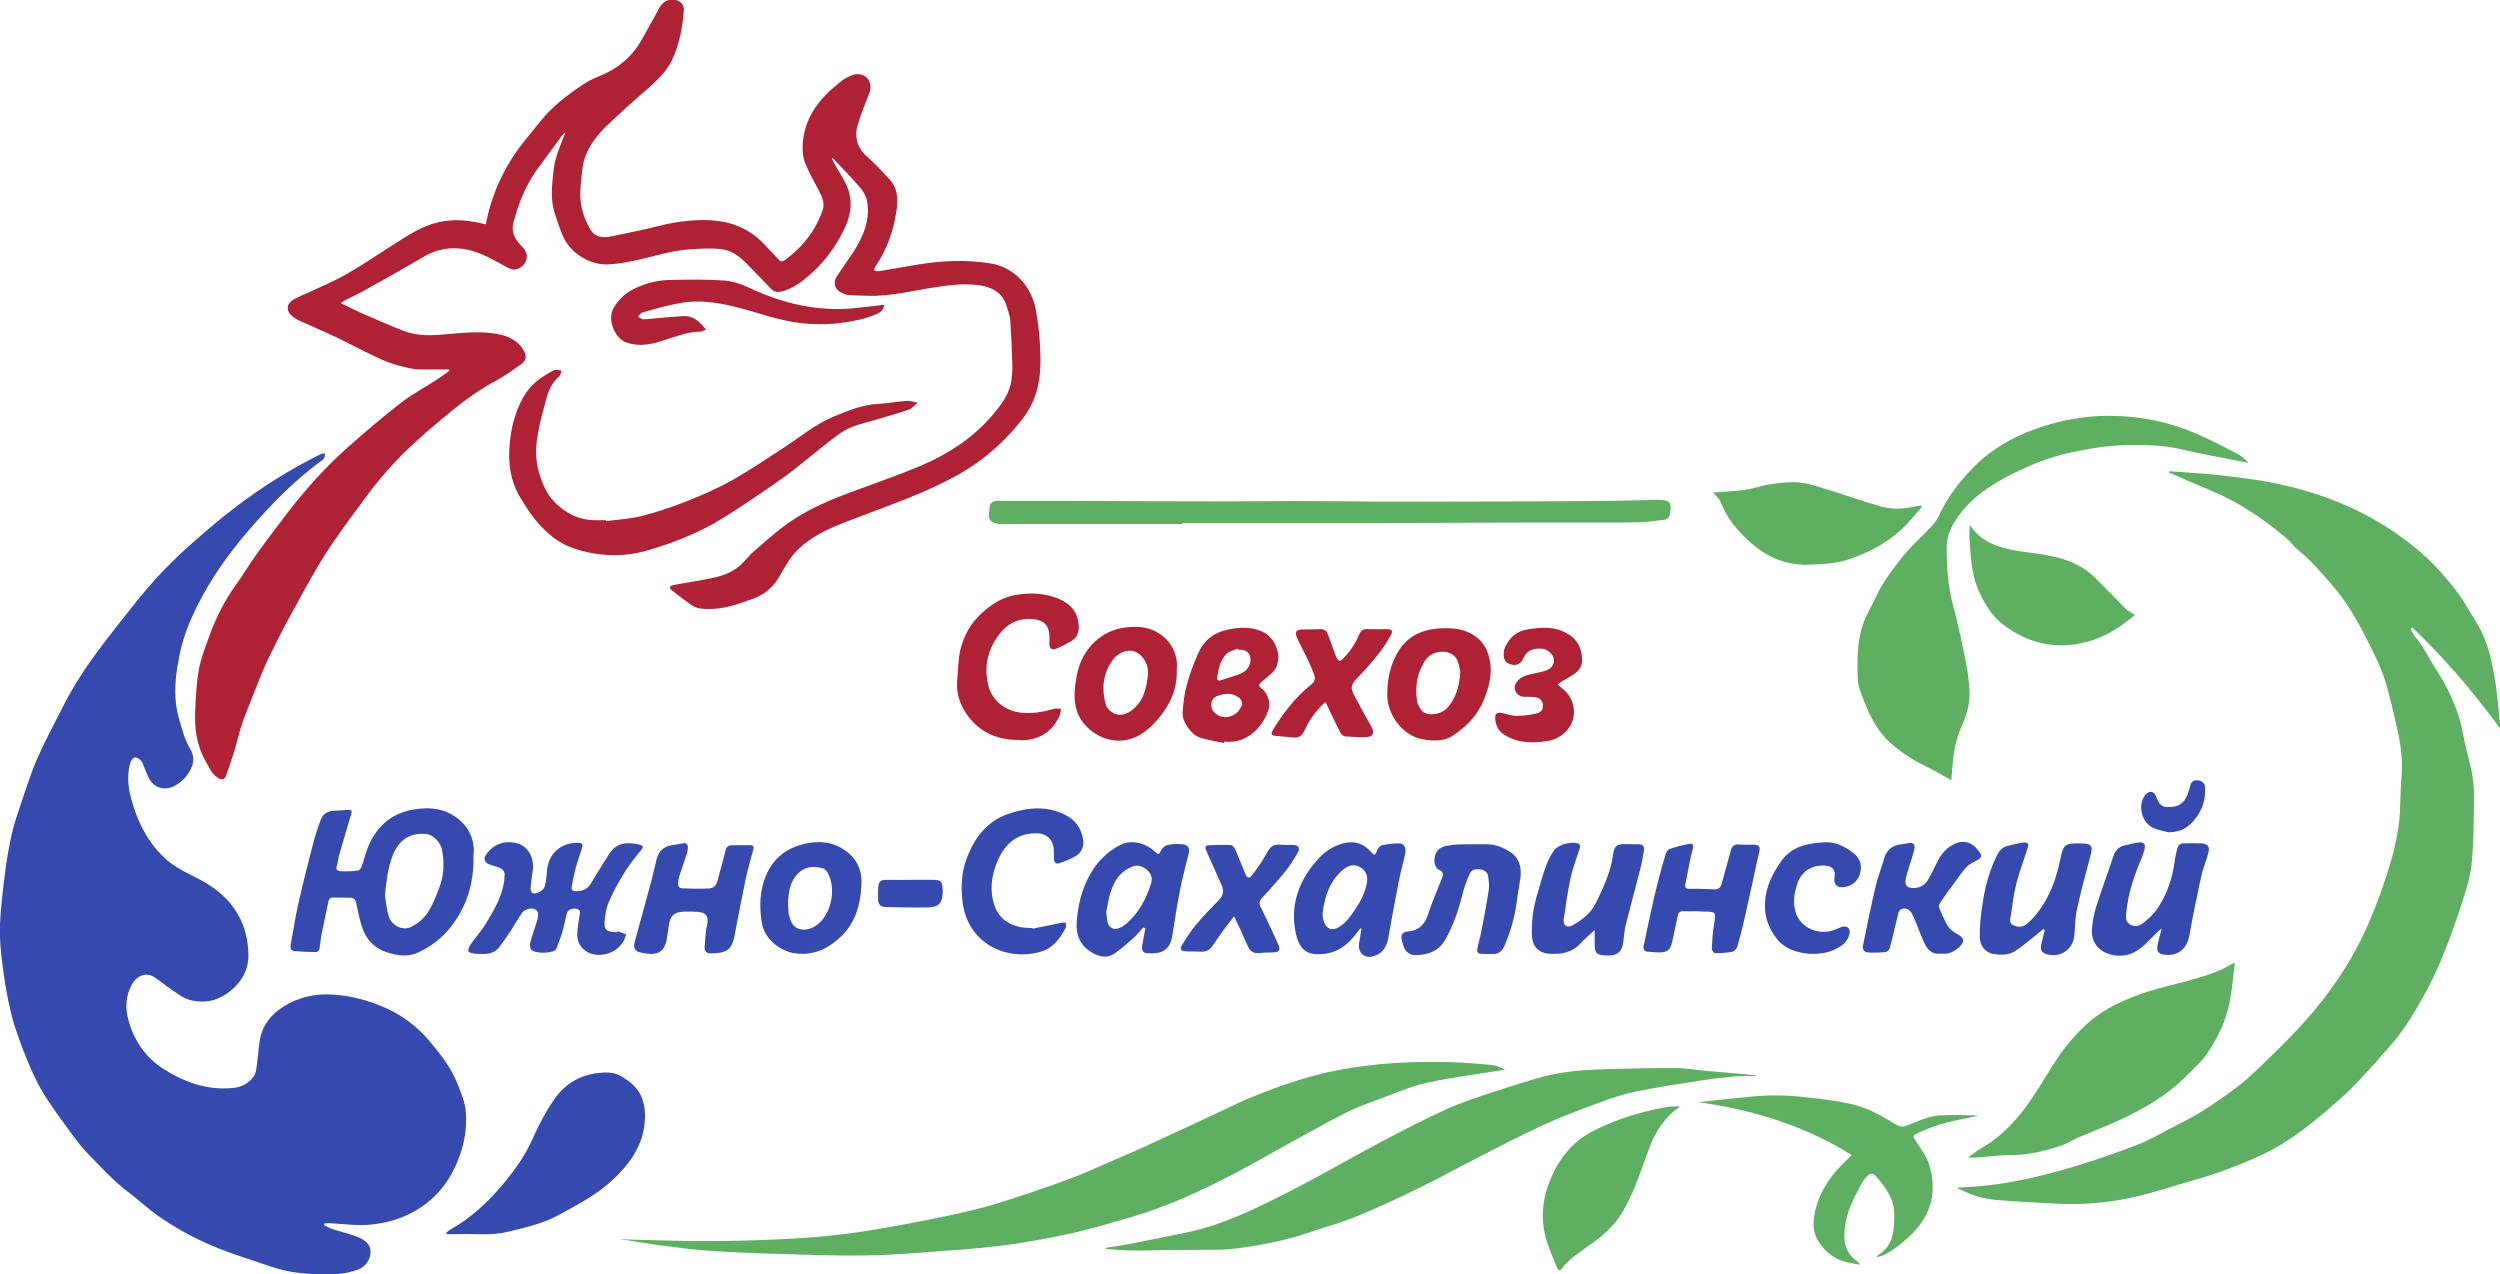 <?xml version="1.0" encoding="utf-8"?>
<!-- Generator: Adobe Illustrator 27.3.1, SVG Export Plug-In . SVG Version: 6.00 Build 0)  -->
<svg version="1.1" id="Слой_1" xmlns="http://www.w3.org/2000/svg" xmlns:xlink="http://www.w3.org/1999/xlink" x="0px" y="0px"
	 viewBox="0 0 1315.3 670.5" style="enable-background:new 0 0 1315.3 670.5;" xml:space="preserve">
<style type="text/css">
	.st0{fill:#3549AF;}
	.st1{fill:#AF2236;}
	.st2{fill:#5FAF63;}
</style>
<path class="st0" d="M170.5,644.5c1.4,0.7,2.7,1.6,4.2,2.1c4.3,1.4,8.8,2.4,13,4c2.2,0.8,4.7,2.2,6,4c3.1,4.3,0.2,11.4-5.4,13.4
	c-3.6,1.2-7.4,2.2-11.2,2.3c-12,0.5-23.9-0.1-35.5-4.2c-8.7-3.1-17.6-5.7-26.1-9.1c-11.5-4.5-22.5-10.4-32.6-17.5
	c-5.1-3.6-9.7-8-14.8-11.8c-8.3-6.2-15.2-13.9-22.4-21.3c-2.6-2.6-4.8-5.6-7-8.5c-5.5-7.6-11.2-15-16-22.9c-3.8-6.3-6.8-13.2-9.5-20
	c-2.8-7.1-5.5-14.3-7.3-21.7c-2.1-8.4-3.5-17-4.6-25.6c-0.9-7.1-1.6-14.3-1.3-21.5c0.4-9.6,1.7-19.2,2.9-28.8
	c0.8-6.1,1.9-12.3,3.2-18.3c1.1-4.9,2.7-9.7,4.3-14.4c2.9-8.6,5.6-17.3,9.2-25.6c3.8-8.8,8.5-17.3,12.8-25.9
	c5.3-10.7,11.7-20.7,18.8-30.3c6.9-9.4,14.3-18.4,21.5-27.6c2.1-2.6,4.3-5.1,6.5-7.7c10-11.5,21.4-21.7,33.1-31.5
	c14.5-12.2,30-23,46.7-32.1c3.3-1.8,6.6-3.5,10-5.2c0.6-0.3,1.3-0.1,2-0.2c-0.1,0.7,0,1.6-0.4,2.2c-0.3,0.7-1,1.3-1.6,1.7
	c-12.7,9.3-23.8,20.3-34.2,32c-10.8,12.1-20.6,24.9-28.3,39.1c-5.3,9.8-9.9,20-12.1,31.3c-1.7,8.5-2.8,16.8-1.8,25.4
	c0.3,2.5,0.8,5.1,1.5,7.5c1.6,5.5,2.9,11.1,5.9,16.1c2,3.3,2.3,6.9,0.4,10.7c-2,3.9-4.7,6.8-8.4,8.8c-5.1,2.8-10.7,1.4-13.5-3.7
	c-1.1-2.1-1.9-4.4-2.9-6.6c-0.4-1-0.6-2.1-1.3-2.8c-0.9-0.9-2.3-2-3.3-1.8c-0.9,0.1-2.1,1.6-2.4,2.7c-1.7,5.9-1.4,11.8,0.1,17.7
	c3.1,12.3,8.4,23.4,17.7,32.3c4.2,4,9.2,6.8,14.4,9.3c3.2,1.6,6.4,3.3,9.4,5.2c13.4,8.7,20.4,21.2,20.5,37c0,7.4-3.4,13.8-9.4,18.6
	c-6,4.9-12.7,6.7-20.2,5.1c-2.3-0.5-4.6-1.5-6.5-2.8c-4.3-2.8-8.4-5.8-12.5-8.9c-5.6-4.3-10.8-0.5-12.9,3.6
	c-3,5.8-3.4,11.7-1.7,18.1c2.9,10.9,8.9,19.7,18.2,25.8c11.2,7.2,23.5,11.6,37.1,10.2c4.4-0.4,8.2-2.6,10.7-6.1
	c1.4-1.9,1.4-4.8,1.8-7.3c0.8-4.9,0.7-10.1,2.1-14.8c2.3-7.7,8-12.9,15.1-16.5c7.3-3.7,15-5,23.2-4.4c9.6,0.7,18.7,3.2,27.4,7.1
	c9,4,16.7,10,23,17.5c5.9,7,11.5,14.2,14.8,22.8c1.8,4.6,3.8,9.2,4.2,14.4c0.6,8.1-0.6,15.7-3.4,23.4c-4,11.1-10.5,20.1-20.1,26.6
	c-7.7,5.2-16.4,8.1-25.7,9.1c-7.7,0.9-15.3-0.3-23-0.7c-0.8,0-1.6,0.1-2.4,0.2C170.7,643.9,170.6,644.2,170.5,644.5z"/>
<path class="st1" d="M437.6,83.3c0.4,0.9,0.9,1.7,1.3,2.6c2.2,4,4.9,7.9,6.7,12.1c3.4,8,2,15.9-1.9,23.5c-4.1,8.1-9.3,15.5-16,21.6
	c-4.9,4.5-10,8.7-16.7,10.3c-2.2,0.5-3.9,0.1-5.4-1.5c-3.8-3.9-7.6-7.8-11.3-11.7c-4.1-4.4-8.7-8.4-14.8-9.1
	c-5.5-0.7-11.2-0.3-16.7,0.1c-9.9,0.6-19.2,3.9-28.8,5.9c-4.7,1-9.4,1.8-14.2,2c-8.9,0.4-19.9-5.4-24-15.7
	c-1.6-4.1-3.1-8.2-4.3-12.4c-2-7-1-14.1-0.3-21.2c0.7-7.1,3.7-13.4,6.3-20.2c-0.6,0.6-1.4,1.1-1.9,1.8c-4.3,5.8-8.6,11.7-12.9,17.6
	c-6.2,8.5-9.9,18.1-12.6,28.2c-1.4,5.5,1.3,9.3,4.9,12.9c3.6,3.6,2.5,8.9-2,11.1c-1.9,0.9-3.6,0.8-5.5-0.2
	c-4.9-2.6-9.6-5.4-14.7-7.5c-10.2-4.1-20.3-4.1-30.1,1.7c-10.2,6.1-20.6,11.8-31,17.6c-3.2,1.8-6.5,3.3-9.8,5
	c-0.8,0.4-1.5,0.9-2.6,1.7c3.4,1.6,6.4,3.2,9.5,4.6c7.8,3.4,15.6,6.9,23.6,10c7,2.7,14.4,2.5,21.8,1.8c8.9-0.8,17.9-1.8,26.8-0.3
	c6,1,11.6,3.3,14.7,9.1c1.5,2.8,1.2,5-1.5,6.9c-4.2,3-8.3,6-12.8,8.4c-8.6,4.6-16.4,10.2-23.9,16.3c-11.8,9.7-23.5,19.6-33.7,31.2
	c-4.7,5.3-9.1,10.9-13.3,16.7c-6.8,9.3-13.8,18.6-20,28.4c-6.6,10.6-12.5,21.7-18.5,32.7c-4,7.3-7.7,14.7-11.3,22.2
	c-2.5,5.2-4.5,10.7-6.7,16.1c-2.2,5.6-4.5,11.1-6.5,16.7c-1.7,5-2.8,10.3-4.4,15.4c-1.3,4.2-2.7,8.4-4.2,12.5c-0.7,2-2.2,2.3-4,1.2
	c-3.6-2.1-4.9-5.8-6.8-9.1c-4.7-8.2-5.8-17.2-5.4-26.4c0.3-7.4,0.7-14.9,2-22.1c1.1-5.8,3.4-11.4,5.4-17.1
	c3.6-9.9,8.3-19.2,14.5-27.7c3.5-4.8,6.4-9.9,9.9-14.7c5.7-8,11.6-15.8,17.6-23.6c9.3-11.9,19.4-23.2,30.7-33.2
	c9.2-8.2,18.5-16.1,28.3-23.7c6-4.6,12.8-8.2,19.1-12.3c2.1-1.4,4.1-2.9,6.2-4.4c0-0.2-0.1-0.5-0.1-0.7c-2.4,0-4.8,0-7.2,0
	c-4.2-0.1-8.6,0.3-12.7-0.5c-5.1-1-10.3-2.4-15.1-4.5c-8.5-3.8-16.7-8.3-25.1-12.3c-5.9-2.8-12-5.3-17.9-8c-1.6-0.7-3.1-1.6-4.5-2.7
	c-3.2-2.5-3.3-6.3,0.2-8.5c2.8-1.8,6-2.9,9-4.3c6.3-3,12.9-5.7,19-9.2c8.4-4.8,16.4-10.2,24.5-15.4c7.6-4.8,15-9.9,23.8-12
	c6.3-1.5,12.6-1.4,19-0.3c2,0.4,4,0.8,6.3,1.3c0.3-1.3,0.5-2.3,0.7-3.4c2.4-10.9,6.8-21.2,12.6-30.6c4.5-7.3,10.3-13.8,15.7-20.5
	c6-7.5,13.6-13.3,21.5-18.6c2.7-1.8,5.6-3.4,8.6-4.6c10.3-4,18.2-10.6,23.5-20.4c2.6-4.9,5.5-9.7,8.1-14.7c1.7-3.3,3.9-5.6,8-5.4
	c3.1,0.1,5.8,2.5,5.5,5.6c-0.7,9-2.3,17.8-6.2,26.1c-2.8,5.9-7.4,10.3-12.2,14.6c-7.7,6.7-15.4,13.5-22.7,20.6
	c-4.8,4.7-8.9,10.1-11.1,16.6c-0.8,2.4-1.1,4.9-1.4,7.4c-0.4,3.9-0.9,7.8-0.9,11.7c0,6.7,2.1,12.9,5.5,18.6
	c2.3,3.8,6.4,4.2,10.5,3.4c8.3-1.7,16.6-3.3,24.8-5.4c8.6-2.2,17.2-3.4,26-3.2c12,0.3,22.5,4.3,30.7,13.5c2.2,2.4,4.6,4.7,6.7,7.1
	c1.1,1.3,2.1,1.4,3.5,0.4c6-4.4,11.1-9.7,15-16c1.9-3.1,3.4-6.5,4.7-9.9c1.4-3.6,0-7-1.7-10.3c-2.6-5-5.4-9.8-7.5-15
	c-1.1-2.8-1.3-6.1-1.2-9.1c0.6-13.6,7.8-23.6,18-31.9c1.4-1.2,2.8-2.4,4.4-3.3c1.6-0.9,3.4-1.9,5.2-2.2c5.9-0.9,9.6,4.3,7.5,9.8
	c-2.1,5.4-4.3,10.8-6,16.3c-2.1,6.8-0.5,12.7,5.2,17.6c4.1,3.5,7.7,7.6,11.4,11.6c4.2,4.4,4.5,10,3.8,15.5
	c-1.5,10.9-4.9,21.1-11.2,30.3c-0.4,0.6-0.5,1.4-0.7,2.1c0.8,0.1,1.7,0.5,2.4,0.4c6.8-1.1,13.7-2.4,20.5-3.5
	c12.8-2.1,25.6-2.7,38.4-0.6c12.5,2,21.5,12,23.8,24.5c1.7,9.5,2.5,19,2.4,28.6c-0.2,10.8-3,20.6-9.8,29.2
	c-10,12.7-22.2,23-36.5,30.5c-7.3,3.8-14.9,7.3-22.6,10.4c-11.9,4.8-24,9-36,13.8c-9.2,3.7-18.2,8.2-24.8,15.8
	c-3.1,3.7-5.4,8.1-7.9,12.3c-3.3,5.6-7.9,9.3-14.1,11.5c-7.4,2.6-14.7,5.3-22.7,5.2c-3.2,0-6.3-0.1-9-1.9c-3.6-2.5-7.1-5.2-10.5-7.9
	c-1.6-1.3-1.3-2.4,0.9-2.8c5.1-1,10.2-1.8,15.3-2.7c6.5-1.2,13-2.4,18.3-6.5c3.2-2.4,5.6-5.9,8.7-8.6c4.9-4.3,9.8-8.6,15-12.6
	c12.3-9.5,26.6-15.1,41-20.3c10.2-3.7,20.4-7.4,30.4-11.5c15.4-6.4,29.3-15.3,40.1-28.4c4.1-5,8-10.3,8.9-17c0.4-3,0.6-6,0.5-9.1
	c-0.2-7.6-0.6-15.1-1.1-22.6c-0.2-2.4-1.1-4.8-1.8-7.2c-2.2-7.5-7.8-10.3-15-11.3c-7.2-0.9-14.2-0.1-21.2,0.9
	c-12.5,1.8-24.7,5.2-37.5,4.7c-3.3-0.1-6.6-0.1-9.8-0.4c-1.5-0.2-3.1-0.9-4.4-1.7c-2.8-1.8-3.5-5.2-1.6-8c2.8-4.3,5.8-8.4,8.6-12.6
	c5.3-8.2,9.1-17,7.4-27c-0.4-2.5-1.9-5.1-3.6-7.1c-4.5-5.3-9.4-10.2-14.2-15.3c-0.2-0.2-0.5-0.3-0.8-0.4
	C437.9,83.2,437.8,83.3,437.6,83.3z"/>
<path class="st2" d="M1029.6,624.9c3.4-0.2,6.3-0.4,9.2-0.6c15.7-1.1,31-4.5,46-8.7c13.5-3.7,26.8-8.4,39.9-13.4
	c7.3-2.8,14.1-7.1,21.2-10.6c9.8-4.7,18.7-10.7,27.5-17c4.6-3.3,9-7,13.1-10.9c8.5-8.2,17.1-16.3,25-25.1
	c14.6-16.1,26.6-33.9,35.1-53.9c4-9.4,7.5-19,10.5-28.8c3.2-10.7,5.6-21.6,5.7-32.9c0.1-5.6,0.5-11.3,0.8-16.9
	c0.5-8.5-1-16.7-2.9-24.9c-1.5-6.7-3.1-13.4-4.9-20c-2.7-9.6-7.3-18.4-11.8-27.2c-4.9-9.5-10.3-18.6-17.4-26.6
	c-5.5-6.2-10.7-12.6-17.3-17.8c-2.4-1.9-4.2-4.6-6.6-6.6c-12.3-10.4-25.6-19.3-40.6-25.4c-7.1-2.9-14-6-21-9c0-0.2,0.1-0.4,0.1-0.7
	c8.5,0.7,17,1.1,25.4,2c10.2,1.2,20.5,2.3,30.6,4.4c17.3,3.6,34,9.2,49.5,17.7c9.6,5.3,18.7,11.5,27.1,18.8
	c6.5,5.6,12.1,11.9,17.3,18.5c4.5,5.6,7.9,11.9,11.7,18c6.7,10.9,8.9,23.1,10.6,35.5c0.8,6.1,1.3,12.2,1.9,18.3
	c0.1,0.5-0.1,1.1-0.1,2c-13.9-19.1-29.1-36.8-46-52.9c-0.3,0.2-0.6,0.4-0.9,0.6c0.7,1.2,1.1,2.7,2,3.7c4.9,5.7,7.9,12.5,12,18.7
	c5.1,7.9,9.1,16.3,11.8,25.3c1.4,4.8,2.1,9.8,3.2,14.7c1.1,5,2.7,9.9,3.5,14.9c0.7,4.5,0.9,9.2,0.8,13.8
	c-0.2,10.8-0.1,21.6-1.2,32.3c-0.7,7.1-2.9,14.1-5.1,20.9c-3.4,10.3-7,20.6-11.2,30.5c-3.5,8.4-7.7,16.5-12.3,24.3
	c-5.2,8.9-11.1,17.4-18.3,24.8c-1.3,1.4-2.3,3-3.7,4.4c-5.7,6-11,12.3-17.1,17.7c-13,11.5-26.1,22.9-42.1,30.5
	c-11.7,5.5-23.6,10-36,13.5c-11.8,3.3-23.5,7.4-35.5,9.8c-12.6,2.5-25.5,3.4-38.4,2.6c-10.3-0.6-20.6-1-30.8-1.9
	c-6.5-0.6-12.8-2.5-18.7-5.6C1030.6,625.8,1030.3,625.5,1029.6,624.9z"/>
<path class="st2" d="M326.5,652c12.3,0.3,25,0.8,37.7,0.9c12.2,0.1,24.5,0,36.7-0.5c12.6-0.5,25.2-1.1,37.7-2.5
	c11.4-1.2,22.7-3.1,34-5.2c12.8-2.3,25.5-4.8,38.2-7.8c9-2.1,17.9-5,26.8-7.9c9.7-3.2,19.3-6.6,28.8-10.2c6.9-2.7,13.6-5.9,20.4-8.8
	c5-2.2,10-4.2,14.9-6.5c12.2-5.6,24.3-11.2,36.5-16.9c6-2.8,11.9-5.8,18-8.4c15.6-6.5,31.5-12.1,48.3-15.3
	c19.2-3.6,38.5-4.6,57.9-4.1c7.5,0.2,15,0.8,22.5,1.5c2.3,0.2,4.6,1.2,6.9,2.4c-1.1,0.2-2.2,0.5-3.3,0.6
	c-12.7,2.1-25.4,3.6-37.9,6.4c-8.6,1.9-16.8,5.6-25.1,8.6c-5.1,1.9-10.2,3.7-15.1,6c-7.8,3.8-15.4,8-23,12.2
	c-12.5,6.8-24.9,14-37.5,20.7c-17.8,9.3-35.9,17.7-55.3,23.3c-10.1,2.9-20.2,6-30.5,8.3c-10.9,2.4-21.9,4.4-32.9,6
	c-11.5,1.6-23,2.5-34.5,3.3c-13.4,1-26.8,2.2-40.2,2.4c-15.5,0.3-31-0.3-46.5-0.8c-12.1-0.3-24.3-0.8-36.4-1.6
	c-9-0.6-17.9-1.8-26.9-3c-5.8-0.7-11.5-1.8-17.2-2.7C328.1,652.5,327,652.1,326.5,652z"/>
<path class="st2" d="M1026.6,410.5c-4.6-2.5-8.8-5.1-13.3-7.3c-6.9-3.3-13.3-7.4-18.9-12.5c-6.7-6-10.7-14.1-13.9-22.4
	c-1.4-3.5-2.9-7.1-3.1-10.7c-0.5-12.7-0.4-25.4,6.3-37c2.5-4.4,4.2-9.2,6.9-13.4c3.5-5.5,7.4-10.8,11.6-15.8
	c4.3-5,9.3-9.5,13.8-14.3c1.6-1.7,3.1-3.6,4-5.6c4.4-9.7,10.8-18,18.2-25.6c11.2-11.3,24.8-18.2,40-22.6c11.1-3.2,22.4-4.8,34-4.5
	c15.2,0.3,29.6,3.4,43.5,9.4c7.2,3.1,14.1,6.8,21,10.3c2.3,1.2,4.3,2.9,6.4,5c-1.5-0.3-2.9-0.6-4.4-0.8c-10.6-2.1-21.3-4-31.9-6.5
	c-8.3-1.9-16.6-2.1-25-2.1c-10.8,0-21.4,1.6-32,3.9c-12.6,2.7-24.3,7.6-35.4,13.6c-10.6,5.7-20.1,13-26.5,23.7
	c-2.3,3.9-3.7,8-3.7,12.5c-0.1,10.6,0.7,21,3.5,31.3c2.7,10,4.8,20.2,6.8,30.3c0.9,4.6,1.4,9.3,1.7,14c0.4,6.6-1.5,12.9-4.2,18.8
	c-3.4,7.7-4.5,15.7-5,24C1026.8,407.7,1026.7,409.3,1026.6,410.5z"/>
<path class="st2" d="M923.8,566.2c-3.6,0-7.3-0.3-10.9,0.1c-6.3,0.6-12.5,1.3-18.7,2.3c-11.2,1.7-22.4,3.4-33.5,5.7
	c-6.5,1.3-12.8,3.4-19,5.7c-9.7,3.6-19.5,7.2-28.9,11.5c-11.6,5.3-22.9,11.2-34.3,17c-10.7,5.5-21.2,11.3-32.1,16.6
	c-10.6,5.2-21.3,10.2-32.2,14.7c-8,3.3-16.4,5.6-24.7,8.4c-12.6,4.3-25.6,6.9-38.7,8.6c-3.3,0.4-6.7,0.7-10,0.7
	c-9.2,0.1-18.4,0.1-27.5,0.2c-6.2,0.1-12.3,0.3-18.4,0.2c-4.4-0.1-8.7-0.5-13.1-0.8c0-0.2,0-0.4,0-0.6c4.3-0.7,8.6-1.2,12.8-2.1
	c10.4-2,20.8-4.1,31.2-6.3c17-3.7,32.6-11.2,48-18.9c18-9,35.4-19.2,53.1-28.6c11.4-6,22.9-12,34.7-17.3c7.7-3.5,15.8-6,23.8-8.7
	c7.8-2.6,15.8-5.1,23.7-7.4c9.4-2.7,19.1-4,28.8-4.4c14.4-0.6,28.7-0.9,43.1-0.9c5.6,0,11.3,1,16.9,1.5c6.8,0.6,13.7,1.2,20.5,1.8
	c1.8,0.2,3.6,0.4,5.4,0.6C923.8,565.9,923.8,566.1,923.8,566.2z"/>
<path class="st2" d="M1175.8,506.5c-0.7,6.1-1.3,12-2.2,17.8c-1.7,11.3-6.4,21.4-12.8,30.6c-2.7,3.8-6.3,6.9-9.6,10.3
	c-10.2,10.5-22.5,17.8-35.6,23.9c-7.4,3.4-15,6.3-22.5,9.5c-2.5,1.1-4.8,2.7-7.3,3.6c-8.9,3.2-18,5.5-27.6,5.5
	c-6.1,0-12.3,0.9-18.4,1.3c-1.2,0.1-2.5,0-4.4,0c2.7-1.9,4.7-3.6,7-4.9c11.3-6.5,19.7-15.9,26.9-26.6c5.2-7.7,9.7-16,15.1-23.6
	c3.7-5.2,8.1-10.1,12.8-14.5c9.5-8.9,21.2-14,33.5-17.9c6.8-2.1,13.9-3.7,20.8-5.6c7.9-2.2,15.8-4.5,22.9-8.8
	C1174.8,507,1175.2,506.8,1175.8,506.5z"/>
<path class="st0" d="M234.8,648.6c0.6-0.5,1.1-1.1,1.7-1.4c11.6-6.5,21.1-15.5,29.4-25.7c5.6-6.8,10.6-14,14.3-22.3
	c3.3-7.5,7.2-14.9,11.9-21.5c6.7-9.4,16.6-13.7,28.2-13.4c3.8,0.1,7,2,10,4.2c8.1,5.7,9.8,13.9,8.8,23c-1.4,12.1-8.1,21.1-16.7,29.2
	c-8.4,7.9-18.4,13-28.4,18.5c-8.3,4.6-17.4,6.5-26.5,8.8c-9.1,2.3-18.3,0.9-27.4,1.3c-1.7,0.1-3.4,0-5.1,0
	C234.9,649.1,234.9,648.8,234.8,648.6z"/>
<path class="st2" d="M622.1,275.7c-18.9,0-37.7,0-56.6,0c-9.2,0-18.4,0-27.6,0c-3.9,0-7.8,0.1-11.7,0c-1.2,0-2.6-0.3-3.7-0.9
	c-3.5-1.7-1.9-4.9-1.9-7.4c0-2.1,1.2-3.8,3.7-3.9c1.4,0,2.7,0,4.1,0c17.8,0,35.7,0,53.5,0.1c21.6,0.1,43.2,0.2,64.7,0.2
	c11.3,0,22.5-0.2,33.8-0.2c15,0,29.9,0.2,44.9,0.3c26.1,0,52.1,0,78.2-0.1c14.6,0,29.3-0.2,43.9-0.3c7.6-0.1,15.2-0.3,22.8-0.5
	c0.9,0,1.8,0,2.6,0c5.8,0.1,6.7,1.2,5.9,7c-0.3,1.9-1.2,3.3-3.3,3.5c-4.4,0.5-8.7,1.2-13.1,1.3c-11.6,0.2-23.2,0.1-34.8,0.1
	c-15.2,0-30.4,0-45.5,0.1c-21.8,0.1-43.6,0.2-65.4,0.2c-21.6,0-43.2,0-64.7,0c-9.9,0-19.8,0-29.7,0
	C622.1,275.3,622.1,275.5,622.1,275.7z"/>
<path class="st1" d="M318.8,274.2c6.4-0.9,12.9-1.2,19.1-2.8c8.2-2.1,16.3-4.9,24.2-8c8-3.2,15.9-6.7,23.4-10.9
	c9-5.1,17.6-11,26.3-16.6c9-5.8,17.1-12.8,27.2-16.9c7.3-3,14.6-6,22.7-6.5c5.2-0.3,10.3-1.2,15.5-1.6c1.8-0.1,3.7,0.6,5.6,1
	c-1.6,1.3-3,3.1-4.9,3.7c-5.5,1.9-11.1,3.4-16.7,5.1c-6.4,1.9-13.1,3.1-18.8,7c-4.1,2.8-8,6.1-12,9.2c-6.5,5.1-12.7,10.5-19.4,15.2
	c-9.9,7-20,13.7-30.2,20.2c-12.4,7.8-25.9,13.1-39.9,17.2c-13.1,3.9-26.2,3.3-39.1-1c-8.2-2.7-14.4-8.2-19.8-14.6
	c-3.1-3.7-5.7-7.9-8.2-12c-6.6-10.9-6.8-22.7-4.8-34.7c1.1-6.3,3-12.2,6.1-17.8c2.7-4.9,6.4-8.7,11.1-11.6c1.9-1.2,3.8-2.4,5.8-3.2
	c0.9-0.4,2.3,0.3,3.5,0.4c-0.4,1-0.6,2.4-1.3,3c-3.9,3.3-5.7,7.7-6.9,12.3c-1.7,6.3-3.5,12.6-4.5,19c-1.1,6.5-1.1,13.3,0.9,19.7
	c1.6,5.4,3.8,10.6,7.7,14.8c6,6.2,13.2,9.9,22.1,9.9c1.8,0,3.5,0,5.3,0C318.7,273.7,318.8,273.9,318.8,274.2z"/>
<path class="st0" d="M249.1,450.8c0.3,13.5-3.4,25.9-11.7,36.6c-4.5,5.9-10.5,10.5-17.4,13.7c-5.2,2.5-10.7,1.7-15.9,0.1
	c-7.2-2.2-11.8-7.1-13.9-14.3c-1.1-3.7-1.9-7.5-2.7-11.4c-0.4-2.1-1.2-3.2-3.4-3.2c-2.9,0-5.8,0-8.6-0.1c-1.5-0.1-2.4,0.6-2.7,2
	c-1.3,6.1-2.6,12.2-3.8,18.3c-0.4,2.2-0.5,4.5-0.9,6.6c-0.2,0.7-1.1,1.8-1.7,1.8c-3.8,0-7.6-0.2-11.4-0.5c-1.7-0.1-2.4-1.4-2.1-3.1
	c1.4-7.5,2.5-15.1,4.2-22.5c2.4-10.6,5.1-21.1,7.8-31.6c1.1-4.1,2.4-8.2,4-12.2c1.2-3.2,4-4.4,7.3-4.5c2.4-0.1,4.8-0.2,7.2-0.4
	c1.7-0.1,1.8,0.8,1.4,2.1c-2.2,7.4-4.4,14.8-6.5,22.2c-0.5,1.7-0.5,3.5-1.1,5.1c-0.7,2.1,0.5,2.8,2.1,2.9c3,0.1,6.1,0,9.1-0.4
	c0.8-0.1,1.7-1.5,2-2.5c1.4-3.9,2.3-8,4-11.7c4.5-9.6,12.1-15.9,22.6-17.8c6.7-1.2,13.7-1.2,19.9,2.1c7.4,4,12.1,10.3,12.4,19.1
	C249.2,448.4,249.1,449.6,249.1,450.8z M202.5,471.1c0.7,3.7,0.9,7.6,2.1,11.2c1.6,4.9,7.7,7.7,12.1,5.2c3.2-1.7,6.3-4.3,8.3-7.3
	c2.6-3.9,4.3-8.5,6-12.9c2.6-6.6,2.9-13.5,1.5-20.4c-0.8-3.8-4.7-7.8-8.2-8.1c-8.6-0.8-14.3,3-17.6,11
	C204,456.6,203.3,463.7,202.5,471.1z"/>
<path class="st2" d="M893.6,579.9c3.5-0.4,6.9-0.8,10.4-1.2c7.3-0.7,14.6-1.6,21.9-2.1c10-0.8,19.9,0.1,29.9,1.3
	c9.7,1.2,19.4,2.4,28.4,6.4c4.6,2.1,9.1,4.7,13.4,7.4c1.9,1.2,3.5,1.3,5.5,0.5c5.9-2.3,11.6-5.1,18-5.4c6.6-0.3,13.3-0.1,20,0.1
	c-1,0.2-2,0.5-3,0.7c-9.8,1.9-19.5,3.9-28.6,8.3c-3.4,1.6-3.3,1.7-1.3,4.8c2.4,3.8,5.3,7.4,6.6,11.6c4.4,13.8,1.8,26.1-8.7,36.7
	c-4.3,4.3-8.8,8-14.2,10.9c-1.4,0.7-2.9,1.2-4.6,1.5c0.3-0.4,0.6-0.9,1-1.2c5.3-3.3,7.6-8.4,8-14.2c0.4-4.8,0.8-9.7-1-14.5
	c-1.9-4.9-5.1-9-8.5-12.9c-1.4-1.6-3-1.4-4.5,0.2c-0.5,0.6-1.1,1.2-1.5,1.8c-5.6,9.5-10.8,19.2-10.4,30.8c0.2,4.8,2.1,8.6,5.8,11.5
	c0.6,0.4,1.1,0.9,1.7,1.4c0.2,0.1,0.2,0.4,0.5,1.1c-1.8-0.3-3.2-0.6-4.6-0.9c-7.9-1.2-13.7-5.6-17.6-12.3
	c-2.8-4.9-2.3-10.3-1.1-15.4c2.1-9,6.8-16.6,13.2-23.2c1.8-1.9,3.7-3.7,5.9-5.9C949.3,592.1,922.2,583.9,893.6,579.9z"/>
<path class="st2" d="M1123.2,323.5c-7.5,6.5-15.7,11.7-25.1,14.2c-16,4.3-31,1-44.1-9c-6.3-4.8-10.2-11.5-13.3-18.7
	c-3.6-8.4-3.8-17.2-4.5-26c-0.2-2.6,0-5.2,0.2-7.9c3.4,5.5,8.4,8.9,14.1,11c4.5,1.6,9.4,2.6,14.2,3.2c11.3,1.5,22.6,2.8,32.3,9.3
	c3.4,2.3,6.3,5.4,9.2,8.3c4.2,4.1,8.2,8.5,12.4,12.6C1119.9,321.7,1121.5,322.4,1123.2,323.5z"/>
<path class="st2" d="M1011.2,266.6c-2.7,3.1-5.3,6.3-8.1,9.3c-8.2,8.6-18.3,14.1-29.5,18.1c-7.1,2.5-14.3,2.8-21.7,3.1
	c-16.2,0.7-27.9-7.4-38-18.8c-3.8-4.3-6.6-9.2-8.8-14.4c-0.8-1.9-2.7-3.4-3.9-4.8c5.4-0.4,11.2-0.6,17-1.4c4.4-0.6,8.6-2.3,13-2.9
	c5.3-0.7,10.7-1.5,15.9-0.9c5.5,0.6,10.8,2.6,16.1,4.2c9,2.8,17.8,6,26.9,8.5c6,1.6,12.4,1.1,18.5-0.3c0.6-0.1,1.2-0.2,1.8-0.3
	C1010.8,266.1,1011,266.3,1011.2,266.6z"/>
<path class="st2" d="M883.7,582.4c-6.5,4.2-10.7,10.3-14.1,17c-1,2-1.7,4.3-2.5,6.4c-4.6,11.8-8,24.1-15.3,34.7
	c-3.7,5.3-8.5,9.5-13.7,13.3c-5.8,4.2-12,7.9-16.5,13.8c-1.4,1.7-2.2-0.2-2.7-1.3c-1.4-3.2-2.6-6.5-3.9-9.8c-4.5-11.4-4.3-23,0-34.2
	c4.5-11.8,11.8-21.5,23.4-27.4c12-6.1,24.7-9.9,37.9-12.4c2.2-0.4,4.5-0.3,6.7-0.5C883.3,582.1,883.4,582.2,883.7,582.4z"/>
<path class="st0" d="M325,489.9c1.5,0.6,3,1.1,4.5,1.7c-0.6,1.4-0.9,2.8-1.7,4c-3.3,5.2-9.9,7.8-15.9,6.4c-5-1.2-8.4-5.4-8.2-10.6
	c0.1-3.1,0.7-6.2,1.1-9.3c0.2-1.4,1.2-3.1-1-3.8c-2.3-0.8-4.9,0.2-5.5,2.1c-1,3.4-1.5,6.9-2.5,10.2c-0.8,2.8-2,5.5-3,8.3
	c-0.1,0.3-0.3,0.6-0.5,0.8c-2,2.1-11.3,2.1-12.9-0.2c-0.7-1-0.7-2.8-0.3-4c1-3.8,2.4-7.6,3.6-11.4c0-0.1,0-0.2,0.1-0.2
	c0.2-1.9,1-4.1-1.1-5.4c-1.7-1.1-5.6-0.3-7,1.7c-2.4,3.5-4.5,7.3-6.9,10.9c-1.7,2.5-3.4,5-5.3,7.4c-2.2,2.8-5.3,3.4-8.6,3.4
	c-1.5,0-3.1,0-4.5-0.2c-1.1-0.2-3-0.7-3-1.2c-0.1-1.2,0.5-2.6,1.2-3.6c2.7-3.9,5.9-7.4,8.3-11.4c3.8-6.4,7.7-12.9,9.1-20.4
	c0.3-1.6,0.4-3.2,0.5-4.8c0.1-1.9-1.2-3.1-2.8-3.8c-1.8-0.7-3.7-1.1-5.4-1.8c-2.4-0.9-3-2.9-1.6-5c3.8-5.6,9.9-7.8,16.4-6
	c5.7,1.6,9.1,7.4,8.2,14.2c-0.4,3-0.9,6-1.1,9c-0.2,3.1,1.2,3.8,4.1,2.6c2-0.8,3.3-2.2,3.6-4.4c0.3-2,0.7-4.1,0.8-6.2
	c0.6-9.7,7.1-15.7,16.8-15.5c2.1,0.1,2.2,1.2,1.7,2.8c-1.2,3.7-2.5,7.4-3.5,11.2c-0.8,3-1.4,6.1-1.9,9.1c-0.3,1.5,0.2,2.3,2,2.4
	c3.7,0.1,6.4-1.1,8.3-4.4c2.9-5,6.1-9.9,9.2-14.9c3.8-6,8.6-6.9,16.2-5.2c2,0.5,2.1,1.4,0.8,2.9c-7.2,8.3-12.8,17.6-17.1,27.5
	c-1.3,3.1-1.8,6.6-2.1,10c-0.4,4.2,1,5.4,5.2,5.6c0.6,0,1.1,0,1.7,0C324.9,490.2,325,490,325,489.9z"/>
<path class="st0" d="M715.7,488.4c-1.1,1.4-2.2,2.8-3.3,4.2c-3.9,4.9-8.8,8.3-15.2,9.2c-8.7,1.1-13.4-1.1-15.5-11
	c-3.1-15.1,1.9-28.2,12.2-39.3c3.5-3.8,8-6.6,13.2-7.9c5.5-1.3,10.2,0.1,14,4.4c2.2,2.4,2.4,2.2,3.5-0.8c0.4-1,1.5-2.3,2.5-2.5
	c2.9-0.6,6-1,9-1c2.7,0.1,3.9,2.3,3.2,5.5c-1,4.7-2.4,9.4-3.3,14.2c-2,10-3.8,20-5.6,30.1c-0.8,4.6-2.9,8.1-7.6,9.5
	c-4.8,1.5-8.4-1.5-7.8-6.4c0.3-2.6,0.9-5.2,1.3-7.9C716.1,488.6,715.9,488.5,715.7,488.4z M695.9,480.1c0,0.8-0.1,1.6,0,2.4
	c0.8,4.8,3.7,8.5,9.1,4.9c2.3-1.5,4.2-3.6,5.8-5.8c3.7-5.1,7.1-10.5,8.3-16.8c0.8-3.9-0.5-6.8-3.4-8.5c-2.9-1.7-5.9-1.4-9,1.2
	C699.7,463.3,697,471.4,695.9,480.1z"/>
<path class="st1" d="M535.3,389.3c-10.6-0.1-19.5-3.9-25.9-12.4c-4.2-5.6-6.5-12.1-5.8-19.2c0.5-5.3,0.5-10.7,1.7-15.9
	c1.8-7.6,5.6-14.2,11.5-19.5c4.9-4.4,10.4-8,17.1-9.2c8.1-1.5,16.1-1.1,23.7,2.2c5.8,2.6,9.5,6.9,9.9,13.5c0.3,3.4-0.5,6.4-3.6,8.3
	c-2.6,1.6-5.4,3.1-8.3,4.2c-2.4,0.9-3.6-0.3-3.5-2.9c0.1-1.4,0-2.9,0-4.3c-0.3-5.6-3.5-8-9.1-8.4c-9.2-0.7-15.4,4.2-19.7,11.6
	c-4.3,7.3-5.5,15.4-3.2,23.8c2.1,7.7,8.8,12.8,16.8,13.8c6.1,0.7,11.9-0.3,17.7-2c1.1-0.3,2.4,0,3.6,0c-0.2,1.2-0.2,2.5-0.7,3.6
	c-3.8,8.5-10.6,12.7-19.8,13C536.9,389.3,536.1,389.3,535.3,389.3z"/>
<path class="st0" d="M601.4,488c-1.5,1.6-2.8,3.4-4.4,4.9c-3.5,3.1-7,6.3-10.8,8.9c-3,2.1-6.7,1.8-9.9,0.3
	c-7.1-3.3-10.4-8.9-9.8-17.2c0.6-8.6,2.6-16.9,6.8-24.5c3.9-7,9.4-12.7,16.8-16.2c5-2.4,12.6-0.8,17.3,3.7c2.2,2,2.2,1.9,3.6-0.7
	c0.7-1.2,2.2-2.5,3.5-2.7c2.5-0.5,5.1-0.5,7.6-0.3c2.9,0.2,4,2,3.3,4.8c-1.4,6-3.1,11.9-4.3,17.9c-1.6,8.2-3,16.5-4.2,24.7
	c-1.3,8.7-5.7,10.4-13.6,9.9c-2.1-0.2-2.8-1.9-2.3-4.4c0.6-2.9,1-5.8,1.6-8.8C602,488.2,601.7,488.1,601.4,488z M582,480
	c0.3,2,0.4,3.6,0.8,5.3c0.6,2.7,3.1,4.1,5.7,3.1c1.7-0.6,3.3-1.7,4.6-2.9c6.2-5.5,9.9-12.6,12.4-20.4c0.9-2.6,0.5-5.1-1.8-7.2
	c-2.4-2.2-5.1-3.1-8.1-1.9c-2.2,0.9-4.3,2.2-6,3.9C584.3,465.5,583.3,473,582,480z"/>
<path class="st0" d="M543.3,488.6c5.1-1,10.1-2.1,15.2-3.1c0.7-0.1,1.5-0.1,2.2-0.1c0,0.9,0.4,2,0,2.7c-2.9,5.7-6.7,10.7-13.1,12.6
	c-18.2,5.3-38.6-4.4-41.2-26.3c-0.9-7.6-0.6-15.1,2-22.2c4-11,10.6-20.1,22.1-24c10-3.4,20.3-4.5,30.3,0.7c5.3,2.7,8.2,7.3,9.1,13
	c0.5,3.2-0.8,6.4-3.5,8.2c-2.7,1.7-5.8,2.9-8.9,4c-1.8,0.7-2.9-0.2-3-2.2c-0.1-1.7,0-3.4-0.1-5c-0.3-5.2-3.9-8.5-9-8.5
	c-10.6-0.1-16.9,5.8-20.8,15.1c-3,7.4-4,15-1.5,22.6c2.2,6.6,7.1,10.4,13.9,11.7c2,0.4,4.1,0.3,6.2,0.5
	C543.2,488.4,543.3,488.5,543.3,488.6z"/>
<path class="st0" d="M1136.9,488.7c-1.8,1.7-3.6,3.3-5.3,5.1c-3.5,3.6-7.1,7.3-12.2,8.5c-8.4,2.1-19.6-2.1-18.8-13.5
	c0.3-4,1.1-8.1,2.3-11.9c2.8-8.9,6.1-17.6,9-26.5c1-3,2.8-4.9,5.9-5.6c2.3-0.5,4.7-1.2,7-1.5c3.2-0.5,4.2,0.7,3.4,3.8
	c-0.4,1.5-0.9,3.1-1.5,4.5c-3.9,9.1-7.1,18.5-8,28.4c-0.2,2.2-0.6,4.5,1.4,6c2.2,1.6,4.9,1.6,7,0c2.8-2.2,5.7-4.7,7.7-7.6
	c5.3-7.7,8.3-16.5,9.4-25.8c0.3-2.1,0.8-4.1,1.3-6.1c0.4-1.7,1.4-2.8,3.3-2.8c3.1,0,6.2-0.1,9.3,0c3.6,0.2,4.7,1.8,3.7,5.3
	c-1.2,4.2-2.9,8.3-3.8,12.6c-2.2,10.1-4.3,20.3-6.1,30.4c-1.3,7.6-6.6,11.6-14.2,10.1c-2-0.4-2.9-1.7-2.7-3.6
	c0.1-1.6,0.6-3.1,0.9-4.7c0.4-1.6,0.9-3.2,1.3-4.8C1137.3,489,1137.1,488.9,1136.9,488.7z"/>
<path class="st1" d="M465.2,160.5c-0.4,2.5-1.8,3.7-3.7,4.6c-6.1,2.8-12.6,3.9-19.2,4.8c-9.5,1.2-19,0.8-28.3-1.1
	c-6.9-1.4-13.6-3.6-20.3-5.5c-11.4-3.3-23-5.9-34.9-4c-7.1,1.1-14,3.2-20.9,5.1c-0.9,0.2-1.5,1.4-2.2,2.2c0.9,0.5,1.8,1.4,2.7,1.4
	c3.1-0.1,6.2-0.5,9.3-0.8c4-0.3,7.9-0.7,11.9-0.9c4.8-0.2,8.2,2.4,11.8,7.1c-1.1,0.4-2,1.1-3,1.1c-7.3,0.1-13.8,2.9-20.6,5
	c-6.1,1.9-12.1,2.9-18.5,0.6c-5.6-2-10.2-11.9-6.4-18.2c2.4-4,5.5-7.2,9.6-9.4c6.2-3.2,12.8-5.1,19.7-5.2c9.6-0.2,19.3-0.4,28.9,0.3
	c4.6,0.3,9.3,2,13.5,4c17.2,8.1,35.2,12.3,54.3,10.6c4.7-0.4,9.5-1.1,14.2-1.6C463.7,160.4,464.3,160.5,465.2,160.5z"/>
<path class="st0" d="M839,489.3c-2.8,2.6-5.3,4.7-7.4,7c-3,3.2-6.6,4.9-10.9,5.4c-1.7,0.2-3.4,0.2-5,0.1c-5.7-0.1-9.4-3.5-9.7-9.3
	c-0.4-7.4,0.6-14.6,2.7-21.7c1.5-5.2,2.9-10.4,4.8-15.5c1-2.8,2.5-5.6,4.2-8c2.2-3,9.3-4.8,12.5-3.5c1.7,0.7,1.1,2.1,0.7,3.3
	c-1.6,4.9-3.5,9.8-4.6,14.8c-1.5,7.2-2.6,14.6-3.6,21.9c-0.4,3.2,1.8,4.6,4.7,3c5-2.8,9.5-6.3,12.1-11.5c4.2-8.4,8.1-17,9.3-26.5
	c0.5-3.5,2-4.6,5.5-4.7c2.6,0,5.3,0.1,7.9,0.1c2.5,0,3,1.4,2.7,3.5c-0.6,3.1-1.1,6.3-1.9,9.4c-2.5,9.9-5.2,19.7-7.7,29.6
	c-0.7,3-0.9,6.1-1.3,9.2c-0.6,4.6-3,6.8-7.6,6.8c-0.4,0-0.8,0-1.2,0c-5.3-0.2-6.2-1.1-6.2-6.4C839,494.2,839,492.2,839,489.3z"/>
<path class="st0" d="M1075,488.8c-1.7,1.4-3.4,2.8-5.1,4.2c-3.3,2.6-6.4,5.3-9.9,7.5c-3.2,2-7.1,2-10.7,1.5c-4-0.5-7.2-3.5-7.6-7.8
	c-0.3-3.8,0-7.6,0.4-11.4c1.2-11.2,3.3-22.2,8.4-32.5c1.3-2.7,2.9-4.7,5.9-5.3c2.6-0.5,5.1-1.3,7.7-1.7c0.9-0.2,2.2,0,2.8,0.5
	c0.4,0.4,0.1,1.7-0.2,2.6c-1.9,6.1-4.2,12-5.8,18.2c-1.4,5.5-2.1,11.1-2.9,16.7c-0.3,1.9-1.2,4.3,1.1,5.4c2.4,1.3,5.1,1.1,7.2-0.6
	c2.1-1.7,4-3.7,5.6-5.8c6.4-8.2,9.9-17.8,12-27.9c1.6-8.1,2.4-8.8,10.6-8.7c6.1,0.1,6.8,1.2,5.2,7.1c-2.5,9.2-5,18.5-7,27.8
	c-1,4.6-0.9,9.3-1.4,14c-0.9,7.5-8,11.7-15.2,9.2c-2-0.7-2.8-2.4-2.1-5.2c0.6-2.5,1.2-4.9,1.8-7.3
	C1075.5,489.2,1075.2,489,1075,488.8z"/>
<path class="st1" d="M643.9,390.9c-4.2-0.9-8.5-1.5-12.5-2.8c-4.7-1.5-9.5-8.3-9.2-13.2c0.3-4.9,0.9-9.9,2.2-14.6
	c1.5-5.6,3.6-11.1,5.9-16.4c2.9-6.8,8.2-11.1,15.5-12.6c6-1.3,12-1.7,17.9,0.8c7,3,10.8,11.9,7.8,18.8c-0.5,1.1-1.3,2.2-2.2,3.1
	c-1.6,1.5-3.4,2.9-5.1,4.3c-2.3,2-2.3,2.6,0.1,4.4c2.5,2,4.2,6.8,3.3,10c-2.5,8.4-10.5,18.9-23.5,17.5
	C644,390.5,644,390.7,643.9,390.9z M651.5,341.8c-0.1-0.2-0.2-0.4-0.3-0.6c-2,0.9-4.5,1.4-6,2.9c-3.2,3.2-4.1,7.7-4.8,12
	c-0.3,1.7,0.6,2.3,2.3,1.7c2.5-0.9,5.2-1.6,7.7-2.5c1.4-0.5,2.9-1.1,4.1-1.9c2.6-1.6,4-5.4,3.2-7.9
	C656.9,342.7,655.2,341.8,651.5,341.8z M653.6,370.7c-0.4-2.6-0.9-3.3-2.9-4.4c-3.1-1.8-6.3-1.4-9.5-0.4c-2.1,0.6-3.7,1.9-3.9,4.3
	c-0.3,2.5,0.9,4.3,2.9,5.7c4,2.8,8.9,1,11.3-1.6C652.3,373.2,652.9,371.9,653.6,370.7z"/>
<path class="st0" d="M773.5,444.2c3,0,5.9,0,8.9,0c4.4,0,8.3,1.6,11.9,3.9c5.1,3.2,6.4,8.3,5.6,14c-0.6,4.3-1.5,8.6-2,13
	c-1,7.6-3.2,14.9-6.1,22c-1.1,2.6-2.7,4.8-5.9,4.8c-2.3,0-4.6,0.1-6.9-0.1c-1.9-0.1-2-1.6-1.7-3c0.7-3.2,1.6-6.3,2.2-9.5
	c1.4-7,2.7-14.1,3.8-21.2c0.3-2.2,0-4.6-0.3-6.9c-0.3-2.3-2-3.6-4.3-3.8c-2.3-0.3-4.5,0.1-5.5,2.4c-1.5,3.5-2.9,7.1-3.8,10.8
	c-2,8.3-4.8,16.2-8.9,23.6c-3.4,6.2-9.3,8.3-15.9,8.3c-2.7,0-5-1.5-6-4.3c-0.4-1.2-0.8-2.4-1.1-3.6c-0.7-2.6,0.4-4.3,3-4.5
	c6.1-0.5,9.3-3.9,11-9.5c1.8-5.7,4.3-11.2,6.4-16.7c0.4-1.1,1-2.2,1.2-3.4c0.1-0.7-0.3-2-0.8-2.2c-3.9-1.6-4-4.8-3.3-8
	c0.7-3.3,3.5-5,6.7-5.4C765.5,444.2,769.5,444.2,773.5,444.2C773.5,444.1,773.5,444.1,773.5,444.2z"/>
<path class="st1" d="M729.9,364c0.1-7.4,1.7-13.9,5-20c5-9.1,13.1-13,23.1-13.4c4.5-0.2,9-0.1,13.4,1.6c8.5,3.3,12,9.7,12.8,18.2
	c0.5,6-1.1,11.5-3.2,17c-3.3,8.6-9.2,14.7-16.7,19.7c-4.9,3.2-10.2,2.7-15.5,1.9C737.4,387.2,729.1,374.9,729.9,364z M768.3,353.4
	c-0.4-1.5-0.7-4.8-2.2-7.1c-3.4-5.1-12.8-4.3-16.3,1.2c-4.2,6.4-5.4,13.6-4.3,21.1c0.2,1.7,1.1,3.5,2.2,4.9
	c2.4,3.5,10.2,2.9,13.9-1.2C765.9,367.2,767.8,361.4,768.3,353.4z"/>
<path class="st0" d="M363.2,479.6c-1,0-1.9,0-2.9,0c-5.8,0.2-7.7,2-8.5,7.9c-0.4,2.5-0.7,5.1-1.2,7.6c-1.1,5.1-4.3,7.3-9.5,6.7
	c-1.1-0.1-2.2-0.3-3.3-0.5c-3.8-0.7-4.8-2.3-3.8-6c2.8-10.2,5.6-20.4,8.4-30.7c1.1-4.1,2-8.2,3-12.3c1-4.2,3.5-6.9,7.9-7.6
	c2-0.3,3.9-0.6,5.9-1c1.8-0.4,2.7,0.5,2.7,2.1c0,1.2-0.2,2.4-0.6,3.5c-1.3,4-2.7,8-4,12c-0.3,1-0.4,2.2-0.5,3.3
	c-0.2,1.8,0.7,2.8,2.5,2.8c4.6,0.1,9.3,0.3,13.9,0c2-0.1,3.6-1.4,4.2-3.7c1.4-5.4,3-10.8,4.3-16.2c0.5-2.1,1.7-2.9,3.8-2.8
	c3,0,5.9,0,8.9-0.1c1.7,0,2.5,0.5,1.9,2.5c-1.4,5.1-2.9,10.3-4,15.5c-2.1,10-4,20-5.9,30c-1.4,7.3-4.5,9-12.6,9
	c-1.9,0-3.2-1.1-3.1-3.2c0.2-3.1,0.5-6.2,0.8-9.3c0-0.6,0.2-1.1,0.4-1.6c1.2-5.7-0.3-7.7-6-7.8C365,479.6,364.1,479.6,363.2,479.6
	C363.2,479.6,363.2,479.6,363.2,479.6z"/>
<path class="st1" d="M619.1,352.2c0.5,10.6-3.8,19.1-10.3,26.6c-2.6,3-5.6,5.8-9,7.8c-9.2,5.4-20.5,3.5-28.2-4.4
	c-6.1-6.3-6.9-13.8-5.9-21.8c0.8-6.1,2.1-12,5.7-17.3c5.5-8.3,13.4-12.5,22.8-13.2c7.8-0.7,15.4,1.4,20.7,7.9
	C618.2,342,619.7,347,619.1,352.2z M604,354.6c0-0.5,0-1,0-1.4c-0.2-4.9-3.6-9.5-7.6-10.6c-3.8-1-8.3,0.9-11.2,4.9
	c-5,7.2-5.7,15.1-3.4,23.3c0.5,1.6,2,3.2,3.5,4.1c3.1,1.9,6.4,1.3,9.3-0.6C601.6,369.6,603.2,362.2,604,354.6z"/>
<path class="st0" d="M892.8,479.4c-2.4,0-4.8,0.1-7.2,0c-1.8-0.1-2.6,0.8-2.9,2.4c-0.9,4.5-2,9-2.9,13.6c-0.8,4.1-2.4,5.6-6.6,5.7
	c-2.1,0-4.1-0.2-6.2-0.4c-2-0.1-2.6-1.3-2.2-3.1c1.3-6.2,2.5-12.3,3.9-18.5c1.1-5.1,2.3-10.3,3.6-15.3c1.2-4.9,2.6-9.7,4.1-14.5
	c0.3-1,1.1-2.3,1.9-2.6c3.5-1.2,7.1-2.1,10.8-2.8c1.6-0.3,1.9,1.3,1.6,2.5c-0.4,1.9-1.1,3.7-1.4,5.6c-0.9,4.4-1.7,8.8-2.6,13.2
	c-0.3,1.6,0.1,2.4,1.9,2.4c4.3,0,8.6,0,12.9,0.3c2.6,0.2,3.8-0.9,4.4-3.3c1.5-5.7,3.2-11.4,4.7-17.1c0.6-2.4,2-3.4,4.5-3.2
	c2.6,0.2,5.3,0.1,7.9,0.1c2,0,3.1,0.9,2.7,3c-0.4,2.4-1,4.8-1.6,7.2c-2.1,9.7-4.2,19.5-6.4,29.2c-1.1,4.8-2.3,9.6-3.7,14.3
	c-0.3,1-1.5,2.4-2.5,2.6c-3,0.6-6.1,0.8-9.2,0.8c-0.6,0-1.8-1.7-1.7-2.6c0.2-4.2,0.5-8.5,1.2-12.6c1-6.7,1.1-6.6-5.5-6.7
	C895,479.5,893.9,479.5,892.8,479.4C892.8,479.5,892.8,479.4,892.8,479.4z"/>
<path class="st0" d="M453.2,465.8c-0.5,10.3-3.2,19.9-11,27.2c-6.9,6.5-15.2,10.2-24.9,8.4c-6.6-1.2-15.3-7-16.6-16.5
	c-1.2-8.2-1-16.3,2.2-24c4.2-10.4,12.5-15.8,23.3-17.5c5.5-0.8,10.8-0.3,15.8,2.4C449.9,450.1,453.8,456.7,453.2,465.8z
	 M414.6,475.5c0.1,1.5,0.1,3.2,0.3,4.9c0.1,1,0.5,2,0.8,3c1.6,5.9,7,6.6,11.2,4.9c10.1-4.2,13.7-20.4,8.5-29.2
	c-0.6-1-1.6-2.1-2.6-2.3c-4.7-1.2-9.2-1-12.9,2.7C415.5,463.9,414.8,469.5,414.6,475.5z"/>
<path class="st0" d="M1021.2,501.7c-4.5,0.7-7.1-1.9-8.9-5.8c-1.1-2.4-2-4.9-3-7.3c-1.2-2.8-2.2-5.7-3.6-8.3c-0.6-1.1-2-2.1-3.2-2.3
	c-1.7-0.3-3.3,0.6-3.8,2.6c-0.5,2.2-1.1,4.5-1.6,6.7c-0.9,3.9-1.8,7.8-2.9,11.6c-0.3,0.9-1.4,1.9-2.3,2c-3,0.3-6,0.4-9,0.2
	c-2.3-0.2-3.2-1.6-2.7-3.9c2.1-10.1,4.1-20.3,6.5-30.4c1.2-5.3,3.2-10.3,4.7-15.5c1.3-4.2,4.1-6.5,8.4-7c1.4-0.2,2.8-0.5,4.2-0.7
	c2.6-0.4,3.7,0.5,3.2,3.1c-0.7,3.1-1.8,6.1-2.7,9.1c-0.7,2.4-1.5,4.7-1.9,7.1c-0.5,2.7,0.7,4.1,3.4,4.3c3.6,0.2,6.6-1.1,8.4-4.4
	c1.9-3.3,3.6-6.8,5.3-10.2c1.9-3.6,4.5-6.5,8.2-8.4c6.2-3.2,11.1-0.1,14.1,5c0.9,1.5-0.1,2.3-1.3,3.1c-2,1.2-4.4,2.1-6,3.8
	c-2.5,2.6-4.5,5.7-6.7,8.7c-2.5,3.3-4.9,6.7-7.2,10.1c-0.4,0.6-0.9,1.7-0.7,2.3c1.1,2.9,2.4,5.7,3.8,8.5c1.4,2.7,3.6,4.6,6.3,6
	c3.3,1.7,3.4,3.8,0.8,6.4C1028.2,500.6,1025.2,502.3,1021.2,501.7z"/>
<path class="st1" d="M697.4,369.3c-4.8,4.3-8.4,9.1-10.9,14.7c-1.3,2.8-2.8,4.4-6.1,4c-3.2-0.4-6.5-0.5-9.7-0.9
	c-1.9-0.2-2.1-1.2-1.1-2.9c5.5-9,11.8-17.3,20.1-23.9c1.8-1.4,2.5-3.1,1.8-5c-1-3-2.4-5.9-3.7-8.8c-1.8-3.7-3.8-7.4-5.5-11.2
	c-1.3-2.7-0.3-4.1,2.7-4.1c3.4-0.1,6.7-0.1,10.1-0.2c2,0,3,1.3,3.6,2.9c1.2,3.3,2.4,6.6,3.6,9.9c0.2,0.6,0.4,1.2,0.7,1.8
	c1.4,2.7,2,2.6,4.1,0.4c3.6-3.7,6.2-7.9,8.2-12.6c0.8-1.8,2-2.5,3.9-2.4c3.4,0.1,6.9,0,10.3,0c3,0,3.5,0.9,2.1,3.4
	c-3.4,6.4-8,11.9-12.8,17.3c-1.7,1.9-3.5,3.7-5.3,5.6c-2.7,2.9-3,4.8-1.1,8.4c2.9,5.6,6,11.1,9.1,16.6c1.8,3.3,1,5.3-2.7,5.5
	c-3.5,0.2-7-0.2-10.5-0.3c-1.9-0.1-2.8-1.3-3.6-3C702.3,379.6,699.8,374.6,697.4,369.3z"/>
<path class="st0" d="M649.3,482.1c-2.3,2.9-4,5.1-5.7,7.4c-1.9,2.6-3.8,5.4-5.6,8.1c-1.5,2.2-3.4,3.2-6.1,3.1
	c-2.7-0.2-5.4,0-8.1-0.2c-2.4-0.1-3.3-1.2-2-3.2c2.4-3.9,4.9-7.8,7.9-11.3c3.7-4.4,7.7-8.5,11.7-12.6c2.3-2.3,2.6-4.9,1.3-7.7
	c-2.4-5.5-4.9-11.1-7.4-16.6c-0.3-0.7-0.5-1.3-0.8-2c-0.6-1.4-0.1-2.3,1.3-2.4c3.9-0.2,7.8-0.3,11.7-0.1c0.8,0,2,1.3,2.4,2.3
	c1.8,4.1,3.4,8.3,5.1,12.4c1.1,2.9,2.2,3.2,4.1,0.7c2.8-3.7,5.4-7.5,7.6-11.6c1.6-2.9,3.4-4.4,6.8-4c2.2,0.2,4.5,0,6.7,0.1
	c2.9,0.1,4,1.6,2.6,4c-2,3.5-4.1,6.9-6.6,10c-4,5-8.4,9.6-12.6,14.4c-1.1,1.3-1.2,2.5-0.4,4.2c3.2,6.4,6.2,12.9,9.2,19.5
	c1.5,3.4,0.8,4.4-3,4.5c-2.3,0-4.6,0.1-6.9,0.3c-2.6,0.3-4.6-0.7-5.7-3c-1.5-3.1-2.8-6.2-4.2-9.3
	C651.5,486.8,650.5,484.8,649.3,482.1z"/>
<path class="st1" d="M819.6,360.1c0.8,0.7,1.4,1.4,2.1,1.9c7.1,5.2,8.6,15.4,2.9,22c-2.7,3.2-6.4,5.3-10.7,5.9
	c-7.8,1.2-15.4,1.1-22.4-3.3c-3-1.9-4.4-4.5-4.8-7.9c-0.4-3.3,0.8-4.2,4-3.5c2.3,0.6,4.7,1.4,7,1.4c3.5,0,7.1-0.4,10.6-1.2
	c2.8-0.6,3.7-2.4,3.4-5c-0.3-2.1-1.9-3.5-4.6-3.7c-1.7-0.1-3.4-0.1-5-0.1c-2.3,0-3.8-1-4.8-3c-0.9-2-0.3-3.7,1.1-5.3
	c1.8-2.1,4.1-2.9,6.7-3.5c2.6-0.6,5.3-1.1,7.9-1.9c3.2-1,4.9-3.4,4.5-6.1c-0.3-2.6-3.3-5.3-6.2-5.5c-4.2-0.3-7.7,0.5-9.7,4.8
	c-1,2.1-2.5,4.1-5.5,3.7c-2.4-0.3-4.3-1.4-4.8-3.7c-0.4-1.8-0.2-4.1,0.6-5.7c2.2-4.8,5.9-8.3,11.4-9.2c7.7-1.3,15.2-1.9,22.2,2.7
	c5,3.2,6.8,7.9,6.9,13.4c0.1,3.1-1.7,5.6-4.3,7.4c-2.3,1.5-4.7,2.8-7,4.2C820.5,359.3,820.2,359.6,819.6,360.1z"/>
<path class="st0" d="M959.3,443.2c6.2-0.6,11.3,2.1,15.9,5.7c3.5,2.7,4.6,6.5,3.4,10.7c-1.2,4-4,6.4-8.2,7.1c-4,0.6-5.9-1.5-5.2-5.4
	c0.6-3.4-0.9-5.3-4.3-5.8c-6.7-0.9-12.8,2.5-15.1,8.9c-1.8,5.1-2.7,10.3-1,15.7c2.7,8.6,12.5,12,20.1,9.2c1.3-0.5,2.6-1.1,4-1.6
	c2.8-0.9,4.8,0.7,4.2,3.5c-0.4,1.8-1.4,3.7-2.6,4.9c-9,8.7-28.2,7.1-35.3-1.7c-4.5-5.6-7-11.8-6.6-19.4c0.4-8.6,4.1-15.7,8.8-22.3
	C942.7,445.5,950.8,443.6,959.3,443.2z"/>
<path class="st0" d="M1140.9,437.9c-1.7-0.5-4.9-1-7.8-2.2c-6.4-2.7-8.7-12.3-4.4-17.5c2-2.4,4.6-2.1,5.7,0.9
	c1.1,2.9,2.2,5.5,5.9,5.5c4.1,0.1,7.7-0.8,9.7-4.7c1-1.9,1.7-3.9,2.2-6c0.5-2,1.2-3.4,3.5-3.4c2.5,0,4.3,1.3,4.4,3.7
	c0.4,6.1-1.2,11.7-5.1,16.5C1151.8,434.9,1147.9,437.8,1140.9,437.9z"/>
<path class="st0" d="M479.1,462.9c4,0,8-0.1,12,0c4,0.1,4.6,0.7,4.8,4.6c0,0.5,0.1,1,0.1,1.4c-0.1,6.2-1.9,8.4-8,8.5
	c-7.4,0.2-14.9,0-22.3-0.2c-2.2,0-3.6-1.4-3.7-3.6c-0.1-2.4-0.1-4.8,0.1-7.2c0.2-2.5,1.3-3.5,3.9-3.5
	C470.3,462.9,474.7,463,479.1,462.9C479.1,462.9,479.1,462.9,479.1,462.9z"/>
</svg>
